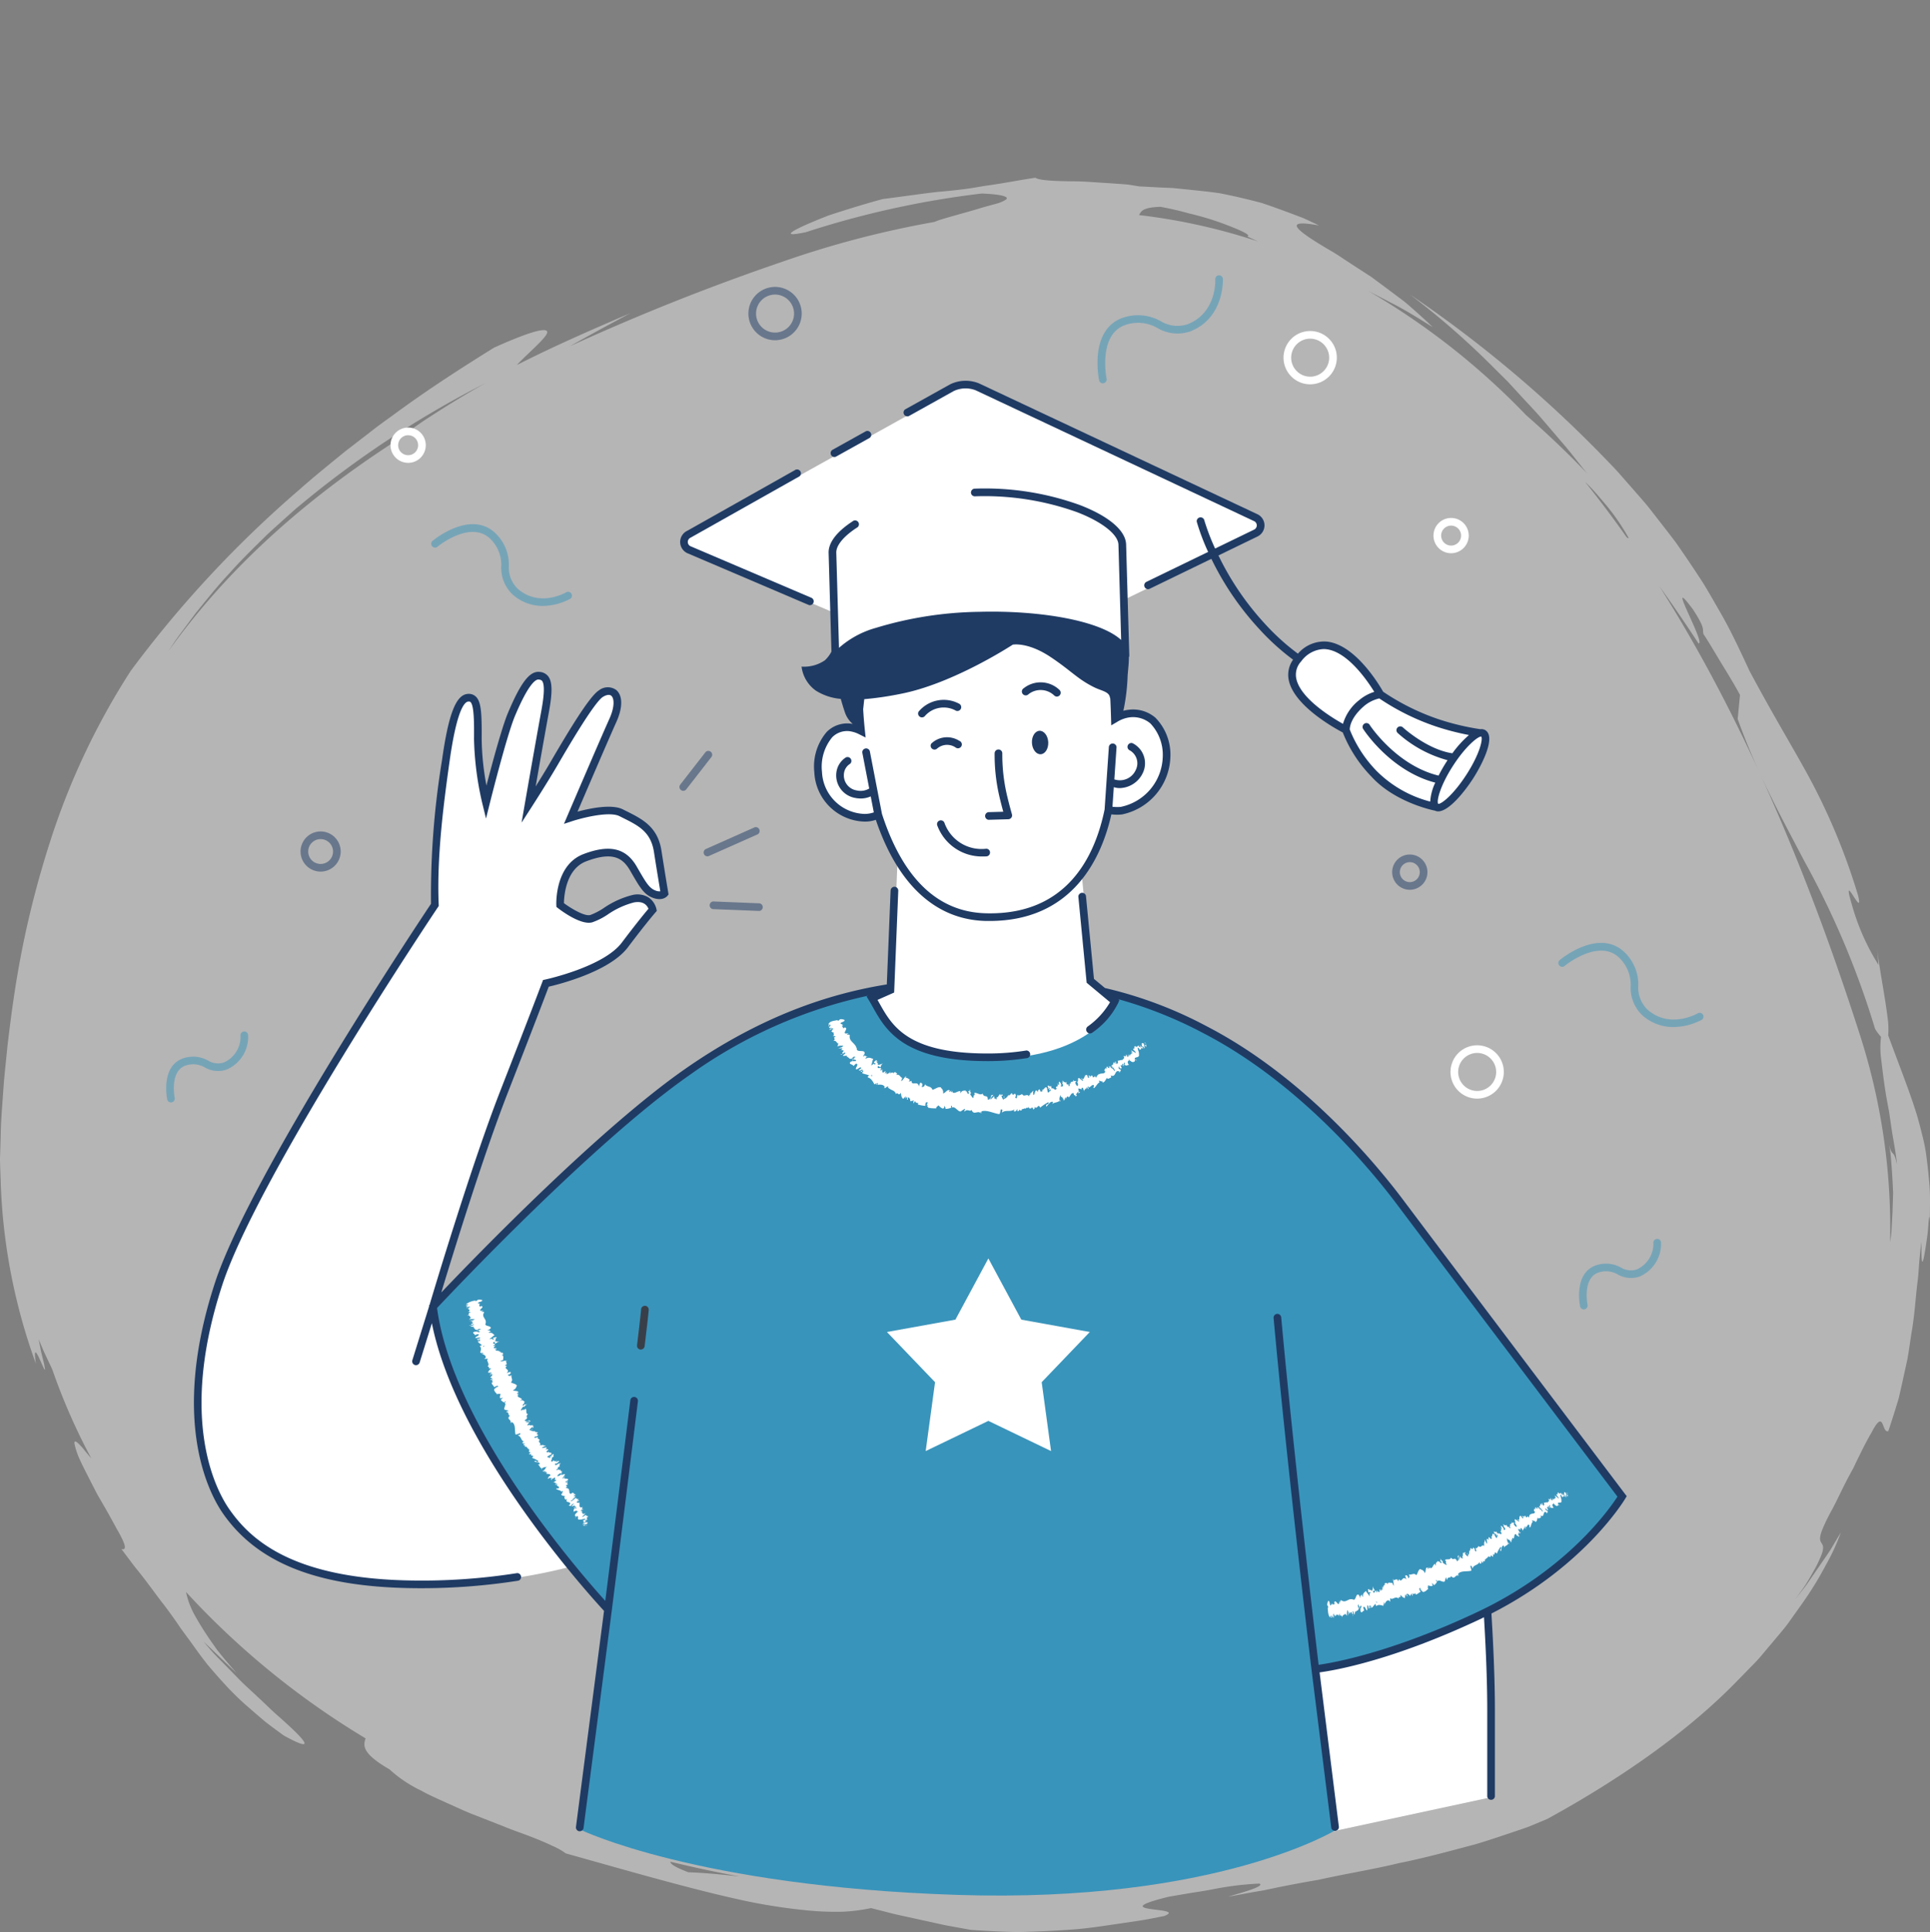 <svg xmlns="http://www.w3.org/2000/svg" width="250" height="250.197" viewBox="0 0 250 250.197">
  <rect x="0" y="0" width="250" height="250.197" fill="#808080" stroke="none"/>
  <g id="Group_4535" data-name="Group 4535" transform="translate(-88 -113.365)">
    <rect id="Rectangle_1724" data-name="Rectangle 1724" width="250" height="250" transform="translate(88 113.365)" fill="#fff" opacity="0"/>
    <path id="Path_7823" data-name="Path 7823" d="M333.7,242.178c.062.354.123.711.18,1.074.08.841.148,1.706.205,2.572s.1,1.739.139,2.594c-.028.858-.055,1.7-.082,2.514-.044.809-.085,1.586-.124,2.316-.034.552-.115,1.063-.19,1.549a81.607,81.607,0,0,0-3.944-26.971c-6.943-21.648-15.469-41.47-25.949-58q2.62,3.656,5.088,7.435c.987.051-4.555-9.555-.725-4.412,1.678,2.577,1.189,2.56,1.358,3.188.846,1.279,1.6,2.609,2.4,3.914s1.6,2.619,2.333,3.962l-.3,3.13c2.581,7.178,5.518,12.438,8.6,18.334a111.671,111.671,0,0,1,9.2,21.8,7.469,7.469,0,0,0,.767,1.025,11.376,11.376,0,0,0,0,2.74c.166,1.28.335,2.986.722,5.224.1.558.214,1.151.331,1.782q.139.953.294,2.022c.2,1.427.552,3,.725,4.784C334.29,242.609,334.088,243.87,333.7,242.178Zm-34.022-78.719q-2.609-3.706-5.369-7.145l.6.592c.589.6,1.144,1.258,1.72,1.935a27.783,27.783,0,0,1,3.306,4.7C299.983,163.7,299.864,163.626,299.673,163.459Zm-63.134-41.684c.28-.5.45-.989,2.761-1.068a38.369,38.369,0,0,1,3.763.869,37.049,37.049,0,0,1,3.989,1.168c2.425.891,4.144,1.645,3.492,1.8.471.221.951.439,1.431.656A77.739,77.739,0,0,0,236.539,121.775ZM184.432,336.9c-2.654-.314-4.934-.471-6.263-.51-1.783-.679-2.355-1.093-2.332-1.369q4.387,1.067,8.945,1.914C184.668,336.925,184.544,336.919,184.432,336.9Zm-40.5-188.514c-1.563,1.081-3.029,2.109-4.4,3.117-12.38,8.108-21.74,16.969-28.768,26.819.515-.772,1.016-1.558,1.58-2.3l2.006-2.7c1.42-1.739,2.817-3.523,4.38-5.17,1.5-1.708,3.145-3.291,4.774-4.9.832-.787,1.7-1.543,2.548-2.316l1.288-1.15,1.335-1.1A128.6,128.6,0,0,1,152,143.485C149.053,145.091,146.385,146.795,143.929,148.39Zm195.016,99.231c-.109-1.359-.236-2.565-.377-3.663a21.847,21.847,0,0,0-.565-2.994c-.222-.915-.45-1.765-.686-2.594-.938-3.037-2.054-5.79-3.736-10.357a10.7,10.7,0,0,0-.095-2.434c-.338-2.753-1.13-6.7-1.317-8.678l.158,1.983A29.484,29.484,0,0,1,328.857,211c-1.43-4.813,1.637,2.274.825-1.115a81.825,81.825,0,0,0-6.543-15.675c-2.105-3.842-4.262-7.324-7.495-13.351-1.294-2.784-2.522-5.436-3.949-7.868-.7-1.224-1.383-2.421-2.094-3.58q-1.11-1.715-2.225-3.353l-1.117-1.625c-.382-.531-.785-1.046-1.177-1.563l-2.373-3.047c-.792-1-1.662-1.946-2.492-2.911-.854-.948-1.655-1.93-2.56-2.84a160.654,160.654,0,0,0-26.024-22.017,103.107,103.107,0,0,1,11.221,9.85l1.439,1.422,1.4,1.523c.938,1.037,1.94,2.06,2.907,3.169l2.951,3.45c1.016,1.179,1.973,2.467,3.02,3.746-2.519-2.647-5.174-5.15-7.9-7.541a93.609,93.609,0,0,0-20.494-16.109c.3.156.591.316.885.465l2.866,1.488c1.814.971,3.364,1.975,4.668,2.775-.794-.768-1.741-1.627-2.777-2.536a19.511,19.511,0,0,0-1.649-1.334l-1.766-1.324-1.8-1.33-1.845-1.194-1.768-1.155c-.568-.381-1.116-.745-1.657-1.044-4.254-2.506-6.525-4.182-1.47-3.251-.733-.346-1.426-.684-2.095-.978l-1.949-.737c-1.238-.458-2.355-.856-3.384-1.2-2.1-.555-3.829-.943-5.439-1.261-1.628-.238-3.146-.369-4.8-.545l-1.27-.13-1.359-.056-3.048-.161c-.553-.087-1.157-.213-1.8-.265l-2.012-.143c-1.383-.078-2.822-.2-4.152-.239-2.66-.013-4.9-.093-5.439-.466-2.038.3-3.509.592-4.776.787-.633.1-1.214.19-1.786.266l-1.719.29c-1.186.179-2.508.326-4.313.484-1.8.189-4.046.538-7.136.924-2.056.542-4.06,1.17-5.834,1.732l-1.282.419-1.152.46c-.729.3-1.375.573-1.915.817-2.157.98-2.6,1.464.177.87a119.039,119.039,0,0,1,22.786-5.008c2.81.121,3.547.445,3.147.781a4.321,4.321,0,0,1-1.336.558c-.654.188-1.476.39-2.346.667-1.746.514-3.718,1.038-5.045,1.46-.2.076-.386.148-.556.217a125.681,125.681,0,0,0-19.553,5.105,296.008,296.008,0,0,0-27.676,11c2.6-1.47,5.241-2.9,7.889-4.309-4.962,2.122-9.917,4.277-14.735,6.73,1.05-1.168,3.3-3.054,3.824-3.95s-.772-1-6.766,1.693c-4.54,2.813-8.93,5.665-13.115,8.76-1.057.753-2.105,1.515-3.123,2.321l-3.075,2.37c-2,1.645-4.023,3.25-5.96,4.979A144.577,144.577,0,0,0,105.936,180.8a93.081,93.081,0,0,0-9.9,20.464,124.863,124.863,0,0,0-5.325,22.373c-.28,1.907-.512,3.824-.745,5.743-.18,1.923-.414,3.848-.542,5.781s-.308,3.856-.335,5.854L89,243.994c.011.993.061,1.989.091,2.984a75.737,75.737,0,0,0,4.564,23.555c-.421-2.7.283-1.053.765.032.243.545.431.953.4.622a10.778,10.778,0,0,0-.23-1.126c-.075-.3-.166-.673-.275-1.117-.087-.451-.189-.977-.307-1.589.241.56.453,1.112.7,1.651s.5,1.066.755,1.6c.115.24.224.484.333.73a79.5,79.5,0,0,0,5.034,11.46c-.371-.434-.7-.823-.941-1.132a8.607,8.607,0,0,0-.772-.839c-.384-.346-.516-.281-.467.087a10.151,10.151,0,0,0,.621,1.891c.379.835.895,1.842,1.443,2.921l.848,1.654L102.5,289c.619,1.062,1.177,2.1,1.647,2.96.983,1.689,1.428,2.824.571,2.556l1.63,2.17c.534.659,1.027,1.282,1.483,1.877.91,1.193,1.676,2.273,2.425,3.215.729.96,1.363,1.854,1.953,2.72s1.2,1.641,1.785,2.464,1.185,1.654,1.868,2.509c.7.835,1.467,1.717,2.355,2.679a35.61,35.61,0,0,0,3.173,3.05c.619.545,1.284,1.115,2,1.716.735.575,1.538,1.159,2.4,1.783,4.456,2.428,2.668.485-.686-2.483-.853-.725-1.727-1.627-2.672-2.487-.928-.881-1.916-1.74-2.785-2.664l-2.487-2.534c-.755-.763-1.345-1.5-1.817-2.043l4.322,4.132c-.585-.664-1.153-1.329-1.7-1.986l-.793-.978-.709-1a41.448,41.448,0,0,1-2.28-3.624,10.843,10.843,0,0,1-1.09-2.944,104.893,104.893,0,0,0,23.27,18.965c-.362.987-.391,1.993,3.093,4.011a16.7,16.7,0,0,0,4.122,2.763c.986.566,2.143,1.046,3.33,1.6,1.2.52,2.428,1.125,3.71,1.6l3.756,1.475c1.205.5,2.395.878,3.442,1.3,1.054.409,1.989.8,2.75,1.173a8.161,8.161,0,0,1,1.719.969c8.549,2.394,16.124,4.591,22.77,6.044a72.26,72.26,0,0,0,9.209,1.4,37.913,37.913,0,0,0,4,.107,23.736,23.736,0,0,0,3.567-.467l3.194.813,3.217.706,3.236.707,3.252.592c1.317.094,2.581.165,3.8.217s2.39.087,3.526.038c2.27-.063,4.382-.184,6.394-.338,2.012-.178,3.922-.495,5.793-.759l2.784-.42c.923-.148,1.84-.354,2.764-.523,1.632-.629-.421-.715-1.767-.916s-1.987-.516,2.36-1.586l2.74-.47c1.007-.158,2.083-.316,3.148-.528a39.858,39.858,0,0,1,5.849-.707c.93.368-3.144,1.4-4.052,1.708l3.092-.573,1.507-.256,1.47-.309c1.946-.4,3.831-.75,5.671-1.061,3.635-.814,7.125-1.354,10.44-2.167,3.359-.666,6.541-1.555,9.748-2.4,1.591-.453,3.147-1,4.73-1.522.787-.27,1.585-.522,2.37-.821l2.335-.974c7.9-4.324,17.065-10.277,24.1-17.368l2.576-2.634c.858-.852,1.58-1.809,2.346-2.686.742-.9,1.5-1.751,2.164-2.641l1.875-2.634a44.9,44.9,0,0,0,3.022-4.922,27.193,27.193,0,0,0,1.944-4.23L326.1,294.64c-.484.737-.994,1.457-1.489,2.186l-1.5,2.175c-.5.721-1.077,1.39-1.613,2.086.565-.779,1.081-1.446,1.472-2.075s.706-1.184.973-1.664a14.952,14.952,0,0,0,1.021-2.128c.354-.978.128-1.228-.047-1.514s-.3-.609.158-1.758a24.444,24.444,0,0,1,1.192-2.442c.6-1.081,1.249-2.556,2.232-4.418q.285-.519.544-.991l.44-.923.776-1.572c.472-.932.857-1.64,1.173-2.168.558-1.084.888-1.433,1.112-1.424.448.016.464,1.483,1.058,1.244.291-.86.591-1.8.9-2.785l.46-1.519c.12-.527.241-1.065.365-1.61l.734-3.342c.212-1.137.356-2.3.538-3.434.41-2.272.526-4.529.777-6.552.144-1.011.167-1.975.251-2.861s.165-1.7.273-2.413c-.066,4.133.259,2.558.584.4.076-.539.172-1.115.225-1.643s.084-1.012.113-1.366c.068-.71.118-.9.147.08C338.989,250.5,339.038,248.98,338.945,247.621Z" transform="translate(-1 19.441)" fill="#e7e7e7" fill-rule="evenodd" opacity="0.52"/>
    <path id="Path_7999" data-name="Path 7999" d="M348.122,402.123H348.1l-5.873-.235a.5.5,0,1,1,.039-.991l5.872.235a.5.5,0,0,1-.019.991Z" transform="translate(-161.759 -170.785)" fill="#1f3b64" fill-rule="evenodd" opacity="0.5"/>
    <path id="Path_8000" data-name="Path 8000" d="M331.25,352.188a.5.5,0,0,1-.391-.8l3.289-4.226a.5.5,0,0,1,.783.609L331.641,352A.5.5,0,0,1,331.25,352.188Z" transform="translate(-154.747 -136.408)" fill="#1f3b64" fill-rule="evenodd" opacity="0.5"/>
    <path id="Path_8001" data-name="Path 8001" d="M339.863,378.077a.5.5,0,0,1-.2-.949L346,374.31a.5.5,0,0,1,.4.906l-6.342,2.818A.5.5,0,0,1,339.863,378.077Z" transform="translate(-160.238 -153.81)" fill="#1f3b64" fill-rule="evenodd" opacity="0.5"/>
    <path id="Path_8002" data-name="Path 8002" d="M587.707,385.107A1.292,1.292,0,1,0,589,386.4,1.294,1.294,0,0,0,587.707,385.107Zm0,3.576a2.284,2.284,0,1,1,2.284-2.284A2.286,2.286,0,0,1,587.707,388.683Z" transform="translate(-317.09 -160.088)" fill="#1f3b64" fill-rule="evenodd" opacity="0.5"/>
    <path id="Path_8003" data-name="Path 8003" d="M229.813,232.6a1.293,1.293,0,1,0,1.293,1.292A1.293,1.293,0,0,0,229.813,232.6Zm0,3.576a2.284,2.284,0,1,1,2.284-2.284A2.286,2.286,0,0,1,229.813,236.178Z" transform="translate(-88.945 -62.871)" fill="#fff" fill-rule="evenodd"/>
    <path id="Path_8004" data-name="Path 8004" d="M602.463,264.881a1.292,1.292,0,1,0,1.293,1.292A1.295,1.295,0,0,0,602.463,264.881Zm0,3.576a2.284,2.284,0,1,1,2.284-2.284A2.286,2.286,0,0,1,602.463,268.456Z" transform="translate(-326.495 -83.447)" fill="#fff" fill-rule="evenodd"/>
    <path id="Path_8005" data-name="Path 8005" d="M358.857,182.35a2.461,2.461,0,1,0,2.461,2.461A2.464,2.464,0,0,0,358.857,182.35Zm0,5.914a3.453,3.453,0,1,1,3.453-3.453A3.457,3.457,0,0,1,358.857,188.264Z" transform="translate(-170.461 -30.837)" fill="#1f3b64" fill-rule="evenodd" opacity="0.5"/>
    <path id="Path_8006" data-name="Path 8006" d="M550.052,198.1a2.461,2.461,0,1,0,2.462,2.461A2.464,2.464,0,0,0,550.052,198.1Zm0,5.913a3.452,3.452,0,1,1,3.453-3.452A3.456,3.456,0,0,1,550.052,204.01Z" transform="translate(-292.341 -40.876)" fill="#fff" fill-rule="evenodd"/>
    <path id="Path_8007" data-name="Path 8007" d="M197.984,376.865a1.609,1.609,0,1,0,1.61,1.609A1.612,1.612,0,0,0,197.984,376.865Zm0,4.208a2.6,2.6,0,1,1,2.6-2.6A2.6,2.6,0,0,1,197.984,381.073Z" transform="translate(-68.453 -154.833)" fill="#1f3b64" fill-rule="evenodd" opacity="0.5"/>
    <path id="Path_8008" data-name="Path 8008" d="M609.717,453.256a2.461,2.461,0,1,0,2.462,2.461A2.464,2.464,0,0,0,609.717,453.256Zm0,5.914a3.453,3.453,0,1,1,3.453-3.453A3.456,3.456,0,0,1,609.717,459.169Z" transform="translate(-330.375 -203.53)" fill="#fff" fill-rule="evenodd"/>
    <path id="Path_8009" data-name="Path 8009" d="M659.81,426.575a5.975,5.975,0,0,1-4.011-1.5,4.9,4.9,0,0,1-1.54-3.782,4.821,4.821,0,0,0-1.632-3.829c-2.646-2.274-6.824,1.12-6.866,1.155a.5.5,0,1,1-.631-.765c.2-.162,4.862-3.96,8.144-1.143a5.766,5.766,0,0,1,1.973,4.5,4,4,0,0,0,1.2,3.114c2.931,2.537,6.4.529,6.545.442a.5.5,0,0,1,.508.852A8.021,8.021,0,0,1,659.81,426.575Z" transform="translate(-355.035 -180.203)" fill="#3994bb" fill-rule="evenodd" opacity="0.5"/>
    <path id="Path_8010" data-name="Path 8010" d="M256.643,276.707a5.806,5.806,0,0,1-3.894-1.459,4.757,4.757,0,0,1-1.5-3.673,4.65,4.65,0,0,0-1.574-3.7c-2.546-2.192-6.586,1.085-6.628,1.118a.5.5,0,1,1-.63-.764c.191-.159,4.723-3.839,7.9-1.107a5.6,5.6,0,0,1,1.917,4.367,3.856,3.856,0,0,0,1.157,3c2.826,2.447,6.177.51,6.319.426a.5.5,0,0,1,.508.852A7.794,7.794,0,0,1,256.643,276.707Z" transform="translate(-98.323 -84.87)" fill="#3994bb" fill-rule="evenodd" opacity="0.5"/>
    <path id="Path_8011" data-name="Path 8011" d="M480.824,191.207a.5.5,0,0,1-.484-.4c-.054-.26-1.279-6.383,2.892-8.027a6,6,0,0,1,5.088.37,4.185,4.185,0,0,0,3.466.408c3.776-1.469,3.611-5.651,3.6-5.828a.5.5,0,0,1,.469-.52.5.5,0,0,1,.521.468c0,.05.22,5.072-4.23,6.8a5.078,5.078,0,0,1-4.217-.421,5.04,5.04,0,0,0-4.333-.359c-3.394,1.337-2.3,6.846-2.286,6.9a.494.494,0,0,1-.384.585A.422.422,0,0,1,480.824,191.207Z" transform="translate(-249.97 -28.195)" fill="#3994bb" fill-rule="evenodd" opacity="0.5"/>
    <path id="Path_8012" data-name="Path 8012" d="M147.994,456.517a.494.494,0,0,1-.484-.394c-.036-.171-.836-4.18,1.937-5.273a3.979,3.979,0,0,1,3.348.236,2.469,2.469,0,0,0,2.05.254,3.635,3.635,0,0,0,2.155-3.5.5.5,0,0,1,.47-.52.5.5,0,0,1,.52.468,4.6,4.6,0,0,1-2.786,4.473,3.4,3.4,0,0,1-2.8-.267,3,3,0,0,0-2.594-.224c-2,.786-1.338,4.114-1.331,4.148a.5.5,0,0,1-.385.586A.481.481,0,0,1,147.994,456.517Z" transform="translate(-37.85 -200.381)" fill="#3994bb" fill-rule="evenodd" opacity="0.5"/>
    <path id="Path_8013" data-name="Path 8013" d="M652.814,530.452a.5.5,0,0,1-.484-.395c-.036-.17-.837-4.18,1.936-5.272a3.978,3.978,0,0,1,3.35.235,2.47,2.47,0,0,0,2.049.255,3.638,3.638,0,0,0,2.156-3.5.5.5,0,0,1,.99-.051,4.6,4.6,0,0,1-2.786,4.473,3.408,3.408,0,0,1-2.8-.267,3,3,0,0,0-2.6-.225c-2,.786-1.337,4.116-1.33,4.149a.5.5,0,0,1-.384.585A.48.48,0,0,1,652.814,530.452Z" transform="translate(-359.655 -247.511)" fill="#3994bb" fill-rule="evenodd" opacity="0.5"/>
    <path id="Path_8014" data-name="Path 8014" d="M189.749,349.719s-23.34,34.74-28.058,49.132-2.483,24.566.993,29.53,9.684,9.181,23.837,9.43,23.589-3.226,23.589-3.226L189.5,401.829s5.214-17.618,9.187-27.792,5.463-14.144,5.463-14.144,7.717-1.634,10.241-4.974,3.615-4.568,3.615-4.568a1.957,1.957,0,0,0-2.524-1.431c-2.183.409-4.161,2.25-5.458,2.591S206,349.738,206,349.738s-.2-4.839,3.207-6.136,5.116-.613,6.275,1.364,1.638,2.932,2.66,3.341,1.4-.079,1.4-.079-.4-2.381-.881-5.449-2.475-3.856-4.731-5c-1.827-.926-6.546.624-6.546.624s4.326-10.1,5.453-12.589c1.355-3,.167-4.536-1.548-3.481-1.258.773-4.742,6.769-6.1,9.09s-3.29,5.318-3.29,5.318,1.284-7.375,2.156-12.146c.7-3.839.172-4.491-.8-4.589s-2.038,1.36-3.587,5.034c-1.081,2.567-3.29,11.411-3.29,11.411a40.09,40.09,0,0,1-1.064-8.22c.023-3.918-.074-5.479-1.29-5.368-1.03.093-2,1.985-2.871,8.173A106.046,106.046,0,0,0,189.749,349.719Z" transform="translate(-45.26 -119.216)" fill="#fff" fill-rule="evenodd"/>
    <path id="Path_8015" data-name="Path 8015" d="M566.516,637s.937,10.752.937,19.167v11.22l-23.894,5.142L537,639.805Z" transform="translate(-286.222 -321.292)" fill="#fff" fill-rule="evenodd"/>
    <g id="mask1_0_1213" data-name="mask1 0 1213" transform="translate(144.193 240.663)">
      <path id="Path_8017" data-name="Path 8017" d="M243,472.162s19.739-21.216,32.944-30.426C292.6,430.119,306.369,430,315.534,430s16.862.733,27.492,6.235,19.8,15.038,25.294,22.373,28.757,38.134,28.757,38.134-5.3,9.178-18.493,15.413-21.261,6.968-21.261,6.968l2.566,20.539s-15.4,9.536-49.122,8.435-48.755-8.435-48.755-8.435l3.666-28.241S245.2,489.768,243,472.162Z" transform="translate(-243 -430)" fill="#3994bb" fill-rule="evenodd"/>
    </g>
    <path id="Path_8018" data-name="Path 8018" d="M400.223,398.376l2.379-1.056.793-19.529L426.652,377l1.85,19.133,3.171,2.639s-2.907,7.257-16.517,7.257C403.376,406.029,402.074,401.41,400.223,398.376Z" transform="translate(-199.031 -155.552)" fill="#fff" fill-rule="evenodd"/>
    <path id="Path_8019" data-name="Path 8019" d="M368.709,253.3l-35.018-14.918a1.1,1.1,0,0,1-.057-2.02l34.107-18.977a4.1,4.1,0,0,1,3.277-.093l36.008,16.9a1.1,1.1,0,0,1,.057,2.021l-35.1,17A4.1,4.1,0,0,1,368.709,253.3Z" transform="translate(-156.179 -53.557)" fill="#fff" fill-rule="evenodd"/>
    <path id="Path_8020" data-name="Path 8020" d="M421.149,312.693a4.636,4.636,0,0,0-1.765.663c-.115-3.981-.448-8.095-.448-8.095s-8.74-5.626-18.279-4.866-13.8,6.268-13.8,6.268l-.581,5.4s.04,1.113.225,2.87a4.258,4.258,0,0,0-1.6-.48c-2.554-.13-4.105,2.335-3.965,5.786a6.164,6.164,0,0,0,6,5.916,4.372,4.372,0,0,0,1.787-.375c2.182,6.736,6.292,13.081,14.015,13.23,10.843.208,14.569-7.8,15.809-13.854a6.008,6.008,0,0,0,1.682.084,7.327,7.327,0,0,0,5.855-6.973C425.988,314.912,424.392,312.354,421.149,312.693Z" transform="translate(-186.734 -106.674)" fill="#fff" fill-rule="evenodd"/>
    <path id="Path_8021" data-name="Path 8021" d="M424.035,276.582c-.09-3.148-8.568-5.462-18.937-5.167s-18.7,3.087-18.612,6.235l-.41-14.362c-.089-3.149,8.073-7.511,18.442-7.806s19.018,3.589,19.108,6.738Z" transform="translate(-190.012 -78.078)" fill="#fff" fill-rule="evenodd"/>
    <path id="Path_8022" data-name="Path 8022" d="M557.306,320.965s-9.816-4.9-6.178-9.175c4.94-5.807,10.614,4.587,10.614,4.587S557.781,317.96,557.306,320.965Z" transform="translate(-294.712 -112.859)" fill="#fff" fill-rule="evenodd"/>
    <path id="Path_8023" data-name="Path 8023" d="M581.263,342.116s-5.021-.968-8.031-4.289-3.644-5.695-3.644-5.695-.134-1.616,2.06-3.48a5.106,5.106,0,0,1,2.376-1.107,29.913,29.913,0,0,0,7.4,3.685,31.962,31.962,0,0,0,5.982,1.377Z" transform="translate(-306.995 -124.026)" fill="#fff" fill-rule="evenodd"/>
    <path id="Path_8024" data-name="Path 8024" d="M605.695,346.965c-1.7,2.626-3.648,4.382-4.362,3.923s.082-2.96,1.777-5.587,3.648-4.382,4.362-3.923S607.39,344.338,605.695,346.965Z" transform="translate(-327.065 -132.797)" fill="#fff" fill-rule="evenodd"/>
    <g id="mask2_0_1213" data-name="mask2 0 1213" transform="translate(113.125 162.675)">
      <path id="Path_8025" data-name="Path 8025" d="M385.24,236.131a.494.494,0,0,0,.24-.062l4.338-2.416a.5.5,0,0,0-.482-.866L385,235.2a.5.5,0,0,0,.241.928Z" transform="translate(-302.289 -226.256)" fill="#1f3b64" fill-rule="evenodd"/>
      <path id="Path_8026" data-name="Path 8026" d="M332.01,257.5l15.633,6.668a.488.488,0,0,0,.194.04.5.5,0,0,0,.195-.951l-15.642-6.672a.6.6,0,0,1-.382-.546.622.622,0,0,1,.381-.585l13.957-7.859a.5.5,0,1,0-.486-.863l-13.925,7.843a1.6,1.6,0,0,0,.075,2.926Z" transform="translate(-268.04 -235.145)" fill="#1f3b64" fill-rule="evenodd"/>
      <path id="Path_8027" data-name="Path 8027" d="M465.124,249.629c.107,0,.215.006.325.017,2.776.285,5.362,4.08,6.252,5.525a5.56,5.56,0,0,0-1.932,1.051,6.066,6.066,0,0,0-2.122,3.091c-1.541-.862-5.529-3.314-6.05-5.865a2.51,2.51,0,0,1,.637-2.228A3.8,3.8,0,0,1,465.124,249.629Zm18.842,11.131a13.7,13.7,0,0,0-2.149,2.366c-3.278-.483-6.4-3.338-6.427-3.367a.495.495,0,0,0-.673.725,15.751,15.751,0,0,0,6.474,3.537c-.043.065-.088.132-.129.195a20.642,20.642,0,0,0-1.033,1.8c-5.445-1.318-8.857-6.463-8.891-6.514a.5.5,0,1,0-.831.539c.146.226,3.578,5.405,9.293,6.886a6.732,6.732,0,0,0-.654,2.453,15.211,15.211,0,0,1-6.907-3.928,16.348,16.348,0,0,1-3.515-5.4c0-.078-.037-1.433,1.885-3.07a4.7,4.7,0,0,1,1.941-.96,30.573,30.573,0,0,0,7.35,3.633A33.711,33.711,0,0,0,483.966,260.761Zm-.321,5.12c-1.7,2.637-3.286,3.866-3.662,3.791-.239-.311.208-2.275,1.91-4.918,1.658-2.571,3.221-3.793,3.631-3.793a.157.157,0,0,1,.033,0C485.8,261.275,485.349,263.239,483.645,265.881ZM411.4,219.461l5.826-3.247a3.6,3.6,0,0,1,2.855-.092L456.1,233.046a.609.609,0,0,1,.028,1.117l-5.045,2.446a28.049,28.049,0,0,1-1.421-3.73.5.5,0,0,0-.958.256,28.053,28.053,0,0,0,1.476,3.912l-8.012,3.886a.5.5,0,0,0,.216.941.484.484,0,0,0,.215-.05l8-3.879a37.272,37.272,0,0,0,6.137,9.018,30.656,30.656,0,0,0,4.444,4.04,3.389,3.389,0,0,0-.558,2.646c.679,3.328,5.942,6.23,7,6.783a17.292,17.292,0,0,0,3.683,5.686c3.009,3.325,7.832,4.353,8.265,4.44a1,1,0,0,0,.4.091c1.392,0,3.422-2.54,4.512-4.229,1.228-1.905,2.94-5.341,1.66-6.249l-.02-.019s-.007-.007-.011-.009a1,1,0,0,0-.671-.137,32.668,32.668,0,0,1-5.42-1.295,29.915,29.915,0,0,1-7.171-3.559c-.463-.819-3.585-6.109-7.292-6.491a4.476,4.476,0,0,0-3.747,1.565,29.579,29.579,0,0,1-4.337-3.938,36.33,36.33,0,0,1-5.96-8.783l5.049-2.448a1.6,1.6,0,0,0-.057-2.919l-36.024-16.925a4.612,4.612,0,0,0-3.7.12l-5.856,3.261a.5.5,0,0,0,.482.866Z" transform="translate(-318.81 -214.882)" fill="#1f3b64" fill-rule="evenodd"/>
      <path id="Path_8028" data-name="Path 8028" d="M414.211,286.8l-.555,8.141c-1.285,6.25-4.979,13.682-15.3,13.446-6.252-.121-10.807-4.452-13.54-12.873l-1.575-8.139a.5.5,0,0,0-.973.188l.9,4.668a2.2,2.2,0,0,1-1.6.249,1.977,1.977,0,0,1-1.664-2.266,1.689,1.689,0,0,1,.778-1.179.5.5,0,0,0-.539-.832,2.694,2.694,0,0,0-1.218,1.857,2.966,2.966,0,0,0,2.449,3.392,3.461,3.461,0,0,0,.687.069,3.168,3.168,0,0,0,1.3-.273l.4,2.07a3.577,3.577,0,0,1-1.213.2,5.692,5.692,0,0,1-5.5-5.447,5.989,5.989,0,0,1,1.329-4.484,2.712,2.712,0,0,1,2.113-.794,3.8,3.8,0,0,1,1.406.429l.806.4-.094-.892c-.176-1.674-.22-2.77-.225-2.77l.141-1.3a42.259,42.259,0,0,0,4.762-.7c6.82-1.335,14.473-6.361,14.473-6.361s1.921-.386,4.9,1.6c2.7,1.8,3.469,2.844,5.66,3.925.88.434,1.831.55,2,1.2.024.095.049.178.073.265.042.852.078,1.742.1,2.624l.024.836.723-.422a4.163,4.163,0,0,1,1.565-.6,3.494,3.494,0,0,1,2.784.775,5.894,5.894,0,0,1,1.6,4.329,6.817,6.817,0,0,1-5.439,6.477,5.046,5.046,0,0,1-1.075-.017l.173-2.538a2.547,2.547,0,0,0,.748.123,3.4,3.4,0,0,0,3.005-1.949,2.9,2.9,0,0,0-1.333-3.872.5.5,0,0,0-.4.908,1.917,1.917,0,0,1,.823,2.568A2.246,2.246,0,0,1,415,291.069a.468.468,0,0,0-.083-.017l.286-4.185a.5.5,0,0,0-.989-.067Zm1.7,8.786a7.855,7.855,0,0,0,6.267-7.483,6.839,6.839,0,0,0-1.942-5.047,4.45,4.45,0,0,0-3.539-1.014,3.491,3.491,0,0,0-.611.124,25.871,25.871,0,0,0,.554-4.583c.062-.784.162-1.579.16-2.361a.49.49,0,0,0,.053-.224h0l-.411-14.376c-.051-1.8-2.244-3.668-6.014-5.113a36.187,36.187,0,0,0-13.6-2.113.5.5,0,0,0-.481.51.49.49,0,0,0,.51.481,35.551,35.551,0,0,1,13.212,2.048c3.232,1.237,5.343,2.893,5.38,4.216l.351,12.34c-2.793-2.564-10.716-3.856-18.392-3.644a48.108,48.108,0,0,0-13.368,2.075,12.116,12.116,0,0,0-4.788,2.59L378.9,261.69c-.026-.935.939-2.112,2.649-3.23a.5.5,0,1,0-.542-.829c-2.064,1.349-3.136,2.762-3.1,4.087l.365,12.782a4.051,4.051,0,0,1-.853,1.128,4.8,4.8,0,0,1-3.018.816,4.51,4.51,0,0,0,1.853,3.109,7.217,7.217,0,0,0,3.228,1.069c.139.5.308,1.073.5,1.635a3.439,3.439,0,0,0,1.05,1.613,3.277,3.277,0,0,0-.494-.065,3.735,3.735,0,0,0-2.861,1.08,6.863,6.863,0,0,0-1.622,5.228,6.7,6.7,0,0,0,6.483,6.4,4.249,4.249,0,0,0,1.483-.231c2.861,8.447,7.8,12.973,14.31,13.1.141,0,.28,0,.418,0,10.948,0,14.582-8.415,15.783-13.807A5.854,5.854,0,0,0,415.91,295.586Z" transform="translate(-295.698 -239.423)" fill="#1f3b64" fill-rule="evenodd"/>
      <path id="Path_8029" data-name="Path 8029" d="M457.679,339.917c-.583.031-1.019.737-.973,1.576s.554,1.494,1.137,1.462,1.018-.736.973-1.576S458.26,339.886,457.679,339.917Z" transform="translate(-348.159 -294.587)" fill="#1f3b64" fill-rule="evenodd"/>
      <path id="Path_8030" data-name="Path 8030" d="M442.736,352.606a23.117,23.117,0,0,1-.625-5.5.5.5,0,0,0-.477-.513h-.018a.5.5,0,0,0-.5.477,23.737,23.737,0,0,0,.652,5.764c.165.695.342,1.364.468,1.824l-1.929.054a.5.5,0,0,0,.015.99h.015l2.562-.073a.5.5,0,0,0,.461-.634S443.03,353.843,442.736,352.606Z" transform="translate(-337.404 -298.844)" fill="#1f3b64" fill-rule="evenodd"/>
      <path id="Path_8031" data-name="Path 8031" d="M429.146,375.583a5.1,5.1,0,0,1-5.379-3.331.5.5,0,0,0-.619-.328.492.492,0,0,0-.329.616,6.16,6.16,0,0,0,6.018,4.04c.115,0,.232,0,.35-.007a.5.5,0,0,0,.475-.515A.481.481,0,0,0,429.146,375.583Z" transform="translate(-326.546 -314.977)" fill="#1f3b64" fill-rule="evenodd"/>
      <path id="Path_8032" data-name="Path 8032" d="M420.893,330.317a.5.5,0,0,0,.424-.9,4.24,4.24,0,0,0-5.281,1.011.5.5,0,0,0,.788.6A3.244,3.244,0,0,1,420.893,330.317Z" transform="translate(-322.172 -287.579)" fill="#1f3b64" fill-rule="evenodd"/>
      <path id="Path_8033" data-name="Path 8033" d="M453.461,323.362a.5.5,0,1,0,.612.779,2.545,2.545,0,0,1,3.34.174.5.5,0,0,0,.339.134.5.5,0,0,0,.339-.857A3.524,3.524,0,0,0,453.461,323.362Z" transform="translate(-345.972 -283.548)" fill="#1f3b64" fill-rule="evenodd"/>
      <path id="Path_8034" data-name="Path 8034" d="M423.71,343.61a.5.5,0,1,0,.449-.883,2.952,2.952,0,0,0-3.62.364.5.5,0,0,0,.745.653A1.968,1.968,0,0,1,423.71,343.61Z" transform="translate(-325.03 -296.103)" fill="#1f3b64" fill-rule="evenodd"/>
      <path id="Path_8035" data-name="Path 8035" d="M265.109,367.907a31.436,31.436,0,0,1-5.042.384c-10.319,0-12.333-3.584-13.951-6.464q-.134-.241-.268-.474L248,360.4l.534-13.184a.5.5,0,0,0-.475-.514.506.506,0,0,0-.516.475l-.493,12.169c-7.438,1.2-16.248,4.061-26.137,10.954-11.035,7.691-26.78,23.909-31.573,28.941,1.482-4.9,5.428-17.7,8.558-25.719,3.38-8.66,4.975-12.861,5.361-13.882,1.418-.328,7.889-1.969,10.25-5.095,2.472-3.274,3.573-4.519,3.584-4.532l.16-.181-.044-.239a2.5,2.5,0,0,0-.981-1.481,2.735,2.735,0,0,0-2.117-.344,11.452,11.452,0,0,0-3.708,1.675,8.353,8.353,0,0,1-1.775.92c-.694.179-2.33-.75-3.4-1.538.014-.927.252-4.419,2.882-5.418,3.388-1.288,4.712-.47,5.661,1.15l.3.516c.974,1.673,1.512,2.6,2.6,3.029,1.329.53,1.912-.157,1.974-.237l.133-.171-.036-.214s-.4-2.375-.879-5.435c-.482-3.1-2.447-4.088-4.526-5.128l-.462-.232c-1.461-.741-4.329-.133-5.888.29,1.11-2.588,4.12-9.595,5.025-11.6.84-1.859.844-3.407.009-4.141a1.86,1.86,0,0,0-2.266.037c-1.182.728-3.79,5.025-6.186,9.134l-.067.118c-.6,1.032-1.325,2.207-1.938,3.187.449-2.57,1.168-6.644,1.722-9.669.467-2.551.442-3.878-.087-4.581a1.533,1.533,0,0,0-1.145-.584c-1.27-.123-2.418,1.366-4.087,5.329-.764,1.813-2.054,6.6-2.777,9.389a34.345,34.345,0,0,1-.618-6.006c.019-3.335-.048-4.865-.778-5.535a1.323,1.323,0,0,0-1.051-.325c-1.513.139-2.473,2.627-3.311,8.588a107.839,107.839,0,0,0-1.424,18.59c-1.6,2.391-23.452,35.239-27.98,49.06-5.886,17.965-.68,27.453,1.056,29.932,4.452,6.358,12.14,9.418,24.193,9.629q.729.014,1.453.013a80.759,80.759,0,0,0,12.587-.974.5.5,0,0,0-.155-.98,79.284,79.284,0,0,1-13.868.951c-15.385-.27-20.723-5.384-23.4-9.207-1.669-2.384-6.668-11.527-.925-29.055,4.634-14.145,27.718-48.605,27.951-48.951l.091-.134-.006-.163c-.259-6.065.59-12.767,1.408-18.572.931-6.627,1.917-7.693,2.421-7.74.2-.017.26.039.29.067.483.444.469,2.859.456,4.8a40.067,40.067,0,0,0,1.077,8.33l.476,1.948.486-1.945c.021-.088,2.208-8.826,3.261-11.325,1.684-4,2.628-4.771,3.074-4.727.275.027.379.1.453.195.32.426.287,1.706-.1,3.806-.871,4.767-2.152,12.136-2.152,12.136l-.418,2.4,1.321-2.05c.019-.029,1.954-3.029,3.3-5.331l.069-.118c1.167-2,4.719-8.094,5.849-8.789.221-.136.769-.422,1.094-.137.376.331.456,1.407-.26,2.988-1.114,2.468-5.405,12.482-5.448,12.584l-.431,1.007,1.042-.341c1.256-.413,4.81-1.334,6.155-.652l.466.234c2.005,1,3.588,1.795,3.992,4.395.37,2.377.7,4.341.824,5.1a1.312,1.312,0,0,1-.669-.12c-.769-.307-1.189-1.029-2.11-2.608l-.3-.52c-1.387-2.367-3.508-2.852-6.869-1.573-3.7,1.4-3.529,6.4-3.52,6.612l.01.23.182.141c.488.379,2.993,2.244,4.448,1.858a8.582,8.582,0,0,0,2.039-1.031,10.707,10.707,0,0,1,3.374-1.548c1.284-.239,1.73.436,1.878.822-.4.473-1.494,1.789-3.454,4.385-2.379,3.149-9.855,4.765-9.931,4.781l-.266.057-.094.253c-.016.04-1.533,4.081-5.451,14.122-3.771,9.661-8.716,26.217-9.153,27.685l-.079.084.015.124-2.168,6.97a.5.5,0,0,0,.326.621.484.484,0,0,0,.147.022.5.5,0,0,0,.473-.348l1.582-5.087c3.249,16.292,20.435,35.243,22.3,37.253l-3.635,27.982a.5.5,0,0,0,.428.556.478.478,0,0,0,.065,0,.5.5,0,0,0,.49-.431l3.665-28.215v-.009l.029-.223h0c.246-1.948,2.039-16.172,3.348-26.805a.494.494,0,0,0-.43-.553.482.482,0,0,0-.553.43c-1.189,9.656-2.778,22.276-3.245,25.975-3.6-3.982-19.737-22.594-21.792-37.928,1.9-2.027,20.31-21.525,32.694-30.157A62.116,62.116,0,0,1,244.656,360.8l-.233.1.294.481c.18.3.355.608.534.929,1.653,2.941,3.916,6.969,14.816,6.969a32.534,32.534,0,0,0,5.2-.4.5.5,0,0,0-.161-.978Z" transform="translate(-157.303 -281.172)" fill="#1f3b64" fill-rule="evenodd"/>
      <path id="Path_8036" data-name="Path 8036" d="M544.11,475.556c-.233-.307-23.313-30.851-28.745-38.094-3.438-4.583-12.8-15.95-25.455-22.493a53.8,53.8,0,0,0-13.185-4.956l-1.419-1.181-1.039-10.761a.5.5,0,0,0-.986.095l1.078,11.167,3.028,2.521a10.143,10.143,0,0,1-2.835,3.106.5.5,0,1,0,.595.793,10.045,10.045,0,0,0,3.316-3.845l.135-.334-.135-.112a54.958,54.958,0,0,1,10.992,4.388c12.471,6.45,21.719,17.679,25.116,22.208,5.159,6.878,26.228,34.762,28.544,37.825-1.006,1.565-6.485,9.439-18.1,14.922-11.186,5.282-18.716,6.593-20.609,6.857-.435-3.655-3.244-27.388-4.845-45a.509.509,0,0,0-.538-.448.5.5,0,0,0-.449.538c1.6,17.6,4.407,41.323,4.847,45.013h0l2.628,21.026a.5.5,0,0,0,.984-.124l-2.5-20.024c1.976-.264,9.492-1.555,20.913-6.948.132-.062.251-.129.382-.192.217,3.624.422,8.056.422,11.962v11.249a.5.5,0,0,0,.991,0V503.47c0-4.084-.222-8.733-.449-12.448,12.192-6.2,17.306-14.83,17.358-14.919l.165-.284Z" transform="translate(-358.726 -331.374)" fill="#1f3b64" fill-rule="evenodd"/>
      <path id="Path_8037" data-name="Path 8037" d="M316.625,545.315h0a.5.5,0,0,0-.5.492c0,.1-.055.737-.52,4.627a.494.494,0,0,0,.433.55.412.412,0,0,0,.059,0,.5.5,0,0,0,.491-.436c.528-4.407.528-4.651.528-4.744A.493.493,0,0,0,316.625,545.315Z" transform="translate(-258.212 -425.521)" fill="#393f49" fill-rule="evenodd"/>
    </g>
    <g id="mask3_0_1213" data-name="mask3 0 1213" transform="translate(148.361 245.359)">
      <path id="Path_8038" data-name="Path 8038" d="M390.21,448.4c.064,0,.043.058.013.107a.349.349,0,0,0-.091-.034l-.026.022A.888.888,0,0,1,390.21,448.4Zm-.6,1.972a.612.612,0,0,0-.124-.1c.047-.084.119-.154.146-.129C389.572,450.177,389.61,450.271,389.606,450.369Zm-.306-.211,0,0-.085-.04C389.231,450.128,389.256,450.139,389.3,450.158Zm-3.764-2.667c.119.162.347-.139.543-.231.225.119-.15.245-.25.421.169.059.5-.061.56.032-.043.043-.046.074-.121.1.322-.063.3.352.686.249a.372.372,0,0,1-.052.076,2.642,2.642,0,0,1,.361-.349c.063.057.281-.041.122.141-.029-.042-.1.019-.178.051l.138-.005c-.2.287-.171-.008-.364.16.206.055.554.008.573.169-.227.25-.3-.149-.4.183l-.048-.237c-.286.471-.061-.119-.382.368.123.271.342.112.463.382.179-.084.186-.207.364-.293.5.041-.388.824.131.712.213-.112.526-.4.523-.107l-.312.233c.179.206.485-.3.522.069-.136.08-.241-.044-.241.017-.063.344.241-.076.345.013l-.2.273c.255.146.639.174.922.313-.076.069-.185.121-.189.245.427.1.664.521.873.912l.282-.157c.026.023-.021.147-.082.172.063.179.107-.149.228-.2.08.031,0,.2-.09.247.353-.051.919-.082,1,.328l-.09.049c.132.21.5-.4.542-.069l-.057.027a2.778,2.778,0,0,0,.6.371.718.718,0,0,1,.455.489c.235-.355.348.354.609-.17.126.37.016.436.289.765.083.065.272-.28.406-.289l-.107.287.267-.235-.043.371.138-.039a.254.254,0,0,1-.009-.239c.216-.077.344.332.3.482l.489-.118c-.046.115-.128.133-.207.191.315-.227-.06.319.229.11-.006-.075.069-.169.092-.227a.393.393,0,0,0,.46.259l-.092.191a4.119,4.119,0,0,0,1.014.186c-.1-.121.018-.469.126-.482l-.037.322c.112-.181-.076-.14.116-.35.118.062,0,.375-.1.461l.183-.075a1.639,1.639,0,0,1-.1.255c.11-.182.2.372.372.052l-.012.1a7.456,7.456,0,0,0,.816.042c.058-.273.157-.19.281-.393.188.128.38.394.634.418.2-.117.088-.228.192-.383-.026.252.228.257.071.423a1.687,1.687,0,0,0,.8-.17c-.029-.108-.069-.158-.034-.241.072-.034.141.123.118.243l-.021.023c.46-.331.913.845,1.3.355l-.021.024.372-.237c.158.051-.109.185,0,.348.4-.415.6.074.926-.2.218.754.861-.034,1.183.45l-.018-.177c.086-.171.1.1.166.145-.01-.137-.092-.16-.039-.255.717-.178,1.478.248,2.224.365.272.034.1-.919.463-.516l-.077.332c.515-.427,1.106-.026,1.606-.421-.024.079-.017.177-.069.182.133.223.415-.036.4-.229.084.012.036.172.1.265.127.127.249-.335.334-.106.014.037-.023.08-.041.1.061-.124.342-.01.242-.276.213.107.363-.165.54-.021.063-.316.357.107.332-.326.046.446.4.318.489.095-.022.139.13.125.108.318.142-.019.259-.134.2-.355.347.482.451-.522.714.128a5.5,5.5,0,0,1,1.089-.72c.078.44-.406.12-.3.579.326-.249.45-.661.825-.622.1.037-.009.2-.024.279.315-.261.7-.136.951-.452a.2.2,0,0,1-.037.135c.058-.03.161.027.1-.169l-.047.069c-.169-.26.09-.659.059-.813.046.59.343.062.37.815a.337.337,0,0,0,.011-.282c.071.023.111.094.091.259.193-.165.054-.352.256-.4a1.371,1.371,0,0,1,.008.258c.049-.211.1-.422.287-.386.007.059.049.129,0,.14.285-.1.334-.646.7-.57.043.438.15.1.284.443l.133-.162-.125-.147c.149-.044.189-.343.354-.271l-.057.181.25-.161-.2-.079c.082-.229-.174-.435.052-.4-.026.049.144-.045.3.133h0c.03-.135.058-.276.2-.227.071.1.126.39.172.456-.041-.312.3-.222.266-.564a.848.848,0,0,0,.1.3l-.037-.257c.1.046.121.078.169.226.216-.044-.244-.407.067-.32-.01.026.013.057-.01.109.278-.005.389-.342.654-.322.22.31-.151.165.053.419.292-.2.459-.684.782-.769l-.073-.008c-.2-.489.334.116.368-.182a.514.514,0,0,0,.072.226c.241-.033.35-.333.566-.636l.031.138c.181.047.336-.121.491-.145-.034-.138.047-.164-.1-.3.789.4.486-.784,1.162-.49-.037.029-.022.165.008.142l.2-.306c-.157-.168-.119-.084-.279-.185-.046-.136-.036-.276.028-.325-.026.211.221.294.351.356-.051-.049-.08-.124-.127-.178.386.218-.258-.384.1-.308l.065.1c.032-.1,0-.275.094-.305.2.182,0,.153.135.327.1-.1-.1-.543.151-.424.006.1-.055.149-.055.239.3.162.262.083.37.057h-.012l.266-.049-.1-.024c-.328-.633.177-.327.039-.811.128.46.141.206.334.437.1.021.232.029.272.107-.086-.249.274.016.134-.353.072.064.089-.079.244.11.047-.159-.144-.094-.221-.188-.088-.388.656-.1.539-.643.036-.335-.184-.582-.157-.869.174.032.232.273.232.273.2-.017.248-.109.233-.281a.394.394,0,0,0,.235.126c.042-.1-.243-.266-.048-.293a1.926,1.926,0,0,1,.254.313c0-.156-.075-.36-.074-.512.16.067.167.206.231.307a.562.562,0,0,0-.116-.583l-.127.026c.016-.051.207.1.227.16.111.224-.177.1-.26.049v-.107c-.522-.242-.129.338-.266.472l-.289-.3.169.352c-.109-.034-.306-.154-.305-.26-.234-.026.048.176-.2.119a.077.077,0,0,1-.054-.048l.02.168c-.053-.072-.239-.167-.146-.186-.317.009.019.463-.271.322l-.007-.03c-.085.317.216.223.326.626l-.658-.394.2.227c-.029.015-.088.043-.169-.048.072.225.11.077.206.259-.3-.084-.2.39-.559.072.124.2.224.023.225.253-.391-.337-.071.192-.338.11-.153-.223.038-.2-.225-.288.249.385-.261.1-.284.236.236.273-.082.276-.146.494-.063-.093-.408.069-.627.071l-.033-.051c.2.307.009.364-.051.505a.626.626,0,0,1-.162-.381l-.1.075a.291.291,0,0,1,.013.266l-.136-.238c-.119.11-.074.464-.361.424.132.217.546.489.445.756-.085-.109-.223-.3-.2-.378-.006.026,0,.132-.062.105l-.052-.241c-.139-.031.065.188-.014.212-.108-.163-.126-.084-.2-.22.007-.026.1.03.085-.049a.447.447,0,0,1-.356-.128c.067.09.144.22.1.277-.132.1-.176-.168-.31-.2.039.136-.123.074.03.323-.042.025-.121-.086-.178-.143,0,.155-.314.245-.075.461l.029.006c0,.007,0,.01-.006.018h0c-.1.4-.6.136-.785.38l-.046-.087c-.1.177-.3.234-.309.478-.044.024-.184-.1-.217-.219-.081.123-.04.24-.282.166.043-.206-.106-.118.066-.166-.189-.007-.289-.137-.338.177-.051-.252-.246-.238-.286-.139l.18.117a.352.352,0,0,1-.227.091l-.095-.318c-.461-.239-.289.869-.779.35,0,.249.227.078.256.36-.162.02-.481-.353-.526-.339-.264-.1-.014.513-.27.469.067.1.2.386.079.546-.166.011-.349-.4-.289-.523.033-.021.062.008.074.046a.153.153,0,0,0-.024-.225l.021.117c-.113-.088-.311-.007-.327-.206-.073.144.016.2.119.228-.245-.1-.3.1-.526.054.051.051.123.172.092.182-.33-.041-.056.255-.235.371-.166-.133-.091-.422-.24-.212-.155-.075-.117-.29-.1-.4-.107.282-.373-.04-.487-.054l.067-.116a.178.178,0,0,1-.133.091l.12.212c-.067-.025-.115-.014-.14-.108-.015.163.153.365.1.6-.107-.1-.194.183-.3-.111.264.041-.109-.3.074-.395-.028.046-.075.056-.142.031a.093.093,0,0,1,0-.085c-.3-.212-.007.366-.242.421-.016-.178-.139-.309-.167-.262.094-.021.12.272.068.424-.184-.093-.137.142-.219.147l.105.039c.013.178-.069.175-.161.256-.042-.13.073-.116.021-.165-.043.33-.339-.243-.451,0-.1-.1-.082-.32-.166-.381-.129.27-.246-.182-.4.035.105.221.1.162.016.413.094-.076.191-.144.282-.226l-.129.378c.1-.012.172-.185.237-.163-.054.213-.058.154.032.333-.208-.31-.219.255-.425.051l-.117-.574c-.28-.213-.345.369-.672.28l.115.082c0,.236-.178.066-.257.177a.81.81,0,0,0-.163-.365c.031.142-.219.026-.178.417l-.177-.23c-.256-.059-.183.6-.428.579.037-.223-.09-.34.041-.519-.077.012-.152-.01-.132.124-.062-.11-.175.3-.275.119-.021.089,0,.294-.093.287a.278.278,0,0,1-.013-.1c.013.1-.12.146-.012.352-.326-.577-.677.123-.953-.373a2.253,2.253,0,0,1-.518.2c0-.06-.009-.1.023-.081-.234-.156-.075.574-.341.4-.156-.3.113-.185.024-.3-.1-.637-.287.122-.484-.234l.035-.042c-.142-.2-.284.272-.5.235a.31.31,0,0,0-.007-.1.994.994,0,0,1-.573.558c.046-.255.083-.138.028-.392-.087.041.053.409-.122.489a1.224,1.224,0,0,1-.236-.521l.167-.022c-.107-.349-.216.022-.307-.034l0-.155c-.253.063-.238.453-.517.439l.034.116c-.136.392-.136-.21-.276.084l-.061-.388a2.406,2.406,0,0,1-.517.479,2.189,2.189,0,0,1,.423-.633c-.1,0-.334.046-.38.241.039-.04.086-.138.127-.08-.113.312-.269.478-.469.473.021-.758-.517-.2-.659-.795-.346.273-.68-.134-1.078-.1.124.592-.117.014-.114.621-.095.036-.131.026-.138-.014l-.269-.367c-.059-.177.1-.132.092-.268-.2-.051-.074-.259-.2-.422.017.217-.086.309-.2.224l.148.283c-.3.313-.217-.5-.519-.208l.1-.18c-.152.1-.526-.063-.713.406-.02-.073-.038-.241.029-.278-.334-.111-.828.43-1.065.1l.045-.143c-.07.035-.148.263-.211.107.013-.059.046-.143.017-.155-.041.047-.208.238-.282.144l.1-.157c-.308-.227-.579.353-.879.385a.7.7,0,0,0-.277-.72l.015-.061c-.368-.132-.719.221-1.121.313-.116-.5-.709-.346-.974-.728a.426.426,0,0,1-.177.346c-.056-.11-.313.219-.184-.16l.027.016c.052-.395-.141-.346-.267-.4l-.183.492c-.093-.836-1,0-.936-.738-.125.089-.221.045-.349.133l.11-.259a.99.99,0,0,0-.573-.29l.136-.16c-.14-.08-.521.657-.673.609l.135-.4c-.277-.1-.361-.558-.778-.367.032-.051.1-.154.144-.147-.113-.076-.309-.5-.55.025.181-.328-.238-.175-.462-.112l.163-.225c-.3.239-.351.319-.567.31-.019-.052.084-.207.1-.117-.052-.194-.243.167-.309-.061l.149-.11c-.111-.1-.152-.018-.334.105-.14.036-.2-.225-.074-.443-.1.113-.287.232-.319.121a.271.271,0,0,1,.135-.127c-.094-.3-.5.042-.479-.276a.413.413,0,0,0,.077-.148c.158.119.28.223.256.232.149-.207.049-.332.359-.545-.213.085-.645.291-.7.107a.541.541,0,0,1,.038-.081l.03-.013c-.014-.04-.053-.042-.1-.029a.242.242,0,0,0-.047-.143c.119-.176-.063-.206-.115-.265-.175.218-.225.115-.3.356,0-.024.032-.015.079.01.014,0,.028.008.044,0l-.02.015c.045.028.1.069.162.116-.137.069-.264.116-.232-.061-.146.111-.3.222-.374.27.163-.372.144-.668.281-.866-.281-.045-.5-.282-.97-.026-.1,0,.049-.166.089-.244.065-.007.092.033.16-.006-.19,0-.319-.26-.606-.031,0-.243.311-.161.1-.3l.1-.054c.111-.717-1.241.051-.99-.858a.206.206,0,0,1-.062.129c-.121-.654-1-.842-.873-1.627.01-.2-.2-.1-.408-.1l.244-.178-.39.012c-.359-.109.459-.716-.109-.786l-.165.12c-.017-.117-.264-.281-.039-.356-.038,0-.207.047-.127-.035l.144-.063-.354-.16c.028-.238.588-.193.523-.474a.959.959,0,0,0-.616-.081c0,.041-.064.13-.212.182l-.108-.08c-.449.105-.949.1-1.151.539l.339.12-.189.141-.074-.173c-.165.169.034.175.179.2a.441.441,0,0,0-.2.17l.49.034c-.158.091-.369.044-.409.214.227.014.342-.237.526-.14-.157.172-.324.213-.115.252a.276.276,0,0,1-.248.046c.169.046.174.231.418.179-.191.2.211.287-.186.469a.72.72,0,0,1,.445.09c-.55.089.146.325-.37.552.478-.112.416.313.755.378-.04.009-.116.026-.106,0,.033.132-.064.234-.094.353.339-.192.523-.075.783-.119-.228.335-.434.172-.709.41.26-.179.415.057.6-.135-.125.229-.036.149-.267.383.412-.258.131.048.431-.042-.1.283-.348.306-.11.371C385.783,447.525,385.536,447.491,385.536,447.491Z" transform="translate(-337.02 -442.954)" fill="#fff" fill-rule="evenodd"/>
      <path id="Path_8039" data-name="Path 8039" d="M418.044,528.4l4.268,7.928,8.869,1.6-6.231,6.5,1.213,8.919-8.119-3.908-8.119,3.908,1.213-8.919-6.232-6.5,8.869-1.6Z" transform="translate(-350.378 -497.424)" fill="#fff" fill-rule="evenodd"/>
      <path id="Path_8041" data-name="Path 8041" d="M567.6,624.532c.029-.049.057,0,.079.053a.246.246,0,0,0-.061.051l.005.034A1.147,1.147,0,0,1,567.6,624.532Zm1.094,1.685a.328.328,0,0,0-.115.025c-.037-.09-.055-.187-.028-.191C568.556,626.117,568.632,626.151,568.694,626.217Zm-3.168,1.742c.138-.026-.021-.365-.041-.576.136-.141.137.243.236.411.079-.119.076-.464.153-.47a.345.345,0,0,1,.041.152c.036-.309.313-.092.346-.478a.5.5,0,0,1,.038.084,3.746,3.746,0,0,1-.144-.481c.058-.021.052-.252.136-.026-.038,0-.018.1-.016.173l.036-.117c.144.319-.055.137.009.384.095-.14.164-.45.283-.381.107.322-.191.165.012.423l-.179-.088c.246.486-.1-.013.149.51.219.046.172-.22.388-.178-.005-.194-.086-.263-.093-.457.181-.4.437.757.518.268-.009-.231-.1-.646.1-.469l.056.379c.194-.016-.045-.556.218-.364.007.154-.11.162-.069.2.207.253.029-.232.124-.26l.113.318c.182-.108.33-.4.528-.524a.485.485,0,0,0,.091.295c.223-.247.591-.144.915-.037l.012-.31c.024,0,.083.112.075.174.136.072-.051-.177-.037-.3.052-.037.128.135.119.23.105-.293.346-.668.634-.432l-.009.094c.186.065-.024-.619.2-.41l-.009.057c.357.008.617-.368,1-.039-.1-.411.377.064.2-.493.278.208.262.325.585.417.077,0-.025-.378.037-.465l.109.286,0-.341.189.32.05-.1c-.038,0-.114-.1-.14-.188.072-.175.371.083.43.228l.2-.355a.481.481,0,0,1-.005.264c.042-.352.144.289.182-.033a.859.859,0,0,1-.074-.233.239.239,0,0,0,.387-.037l.055.205c.235-.035.414-.273.656-.364-.123-.057-.24-.4-.184-.463l.151.288c-.03-.2-.119-.085-.119-.347.1,0,.2.315.187.433l.066-.146a2.191,2.191,0,0,1,.077.26c-.032-.2.312.225.244-.123l.044.086c.242-.091.306-.241.492-.341-.105-.258-.005-.235-.037-.467.175.02.419.152.579.055.063-.18-.06-.232-.072-.408.109.229.27.132.255.338a1.023,1.023,0,0,0,.414-.463c-.071-.083-.12-.111-.14-.2.029-.059.149.051.193.165v.029c.129-.473.976.38.985-.206v.03l.116-.365c.127-.013.018.2.164.307.071-.507.426-.141.512-.5.49.594.549-.328.979-.007l-.092-.151c-.021-.182.114.057.174.073-.067-.12-.133-.112-.141-.215.381-.423,1.1-.249,1.655-.38.2-.054-.329-.859.089-.609l.092.323c.167-.538.731-.383.915-.863.016.077.062.163.029.181.189.168.276-.138.181-.308.065-.01.1.146.181.215.143.082.034-.365.19-.18a.123.123,0,0,1,.013.1c-.009-.127.237-.1.055-.31.2.043.186-.242.367-.164-.089-.305.291,0,.092-.391.217.393.4.178.377-.052.043.133.141.079.205.26.089-.061.13-.183,0-.371.444.358.113-.574.563-.044a3.493,3.493,0,0,1,.5-.9c.228.385-.244.2.014.593.134-.3.063-.7.348-.75.091.016.07.185.09.262.131-.3.471-.232.535-.576a.236.236,0,0,1,.024.13c.031-.039.127-.006.012-.174l-.009.071c-.223-.206-.181-.621-.259-.757.252.533.274-.009.573.679a.428.428,0,0,0-.1-.262c.059.008.116.066.162.221.079-.187-.09-.335.039-.416a1.641,1.641,0,0,1,.1.237c-.041-.2-.083-.407.07-.41.026.054.082.109.049.13.168-.149.028-.636.332-.617.18.394.148.07.366.369l.047-.165-.145-.119c.1-.059.03-.338.18-.293l.016.173.138-.178-.179-.048c-.013-.222-.276-.379-.093-.378,0,.048.1-.06.27.086h0c-.021-.128-.044-.262.078-.234.086.084.221.345.277.4-.131-.285.173-.22.041-.529a1.1,1.1,0,0,0,.166.263l-.106-.231c.09.036.119.063.2.194.159-.05-.313-.354-.04-.295,0,.025.027.052.024.1.221-.018.2-.343.416-.346.259.271-.067.166.163.385.163-.207.154-.675.4-.75l-.061-.006c-.286-.443.3.1.25-.173a.657.657,0,0,0,.114.206c.183-.032.2-.309.3-.593l.057.127c.151.038.248-.1.371-.115-.058-.126,0-.145-.144-.279.73.412.243-.7.869-.368-.026.022.007.143.029.126l.12-.246c-.157-.169-.112-.09-.264-.2-.059-.125-.07-.249-.021-.286.007.185.23.287.348.359-.05-.05-.086-.121-.133-.174.356.24-.267-.37.039-.267l.068.1c.012-.091-.042-.254.034-.272.189.189.024.141.158.314.067-.075-.166-.517.069-.369.015.085-.032.124-.018.209.27.179.231.11.316.1h.208l-.086-.037c-.341-.617.115-.262-.044-.72.147.435.137.209.318.448.086.037.2.067.235.144-.094-.238.224.061.084-.285.066.072.071-.047.213.152.031-.126-.126-.114-.2-.213-.091-.356.545.065.429-.43.031-.27-.153-.541-.119-.782a.482.482,0,0,1,.191.3c.169.044.209-.024.208-.168a.524.524,0,0,0,.2.181c.041-.067-.191-.3-.023-.254a2.805,2.805,0,0,1,.2.342c.009-.125-.041-.318-.028-.443.129.111.125.229.172.332a.528.528,0,0,0-.046-.509l-.114-.029c.021-.034.166.16.177.214.07.215-.158.013-.226-.057l.01-.089c-.425-.384-.141.237-.264.3l-.228-.347.121.346c-.092-.062-.258-.225-.248-.313-.206-.094.032.165-.178.044a.094.094,0,0,1-.044-.057l.01.152c-.043-.077-.2-.211-.119-.2-.28-.076,0,.406-.251.207l-.006-.028c-.083.252.18.245.278.626l-.571-.5.179.247c-.026.007-.076.019-.147-.079.066.215.1.091.183.274-.263-.139-.156.3-.484-.054.116.2.2.067.207.268-.358-.378-.051.158-.281.041-.146-.227.018-.18-.212-.3.24.389-.216.053-.228.175.225.282-.049.238-.085.425-.069-.1-.334.024-.519.009l-.035-.05c.208.3.053.332.018.453a.741.741,0,0,1-.188-.361l-.075.059a.29.29,0,0,1,.045.241l-.149-.229c-.092.088-.007.407-.249.362.148.206.54.478.5.717-.09-.1-.238-.286-.237-.358,0,.023.028.122-.033.094l-.087-.224c-.123-.036.087.175.026.195-.119-.155-.121-.084-.21-.212,0-.024.091.033.063-.042a.446.446,0,0,1-.323-.131c.073.085.161.208.137.258-.092.088-.178-.16-.3-.2.058.127-.092.063.085.3-.031.021-.119-.083-.179-.137.026.142-.222.214.025.417l.026.007c0,.007,0,.009,0,.017h0c0,.362-.459.138-.554.367l-.058-.079c-.036.167-.188.224-.137.449-.03.023-.177-.091-.233-.194-.034.118.021.213-.187.169-.022-.2-.116-.1.007-.162-.151.008-.266-.1-.217.2-.11-.231-.261-.2-.266-.1l.177.093a.211.211,0,0,1-.154.107l-.167-.287c-.435-.169.012.822-.536.387.076.227.21.054.314.309-.125.03-.5-.287-.53-.268-.24-.059.149.481-.063.474.085.084.28.331.237.494-.124.031-.4-.324-.392-.444.018-.024.05,0,.071.032a.178.178,0,0,0-.091-.2l.055.106c-.118-.066-.245.035-.323-.145-.011.143.078.181.167.193-.222-.055-.2.129-.4.123.058.04.154.141.133.154-.272.008.041.242-.06.372-.174-.1-.212-.373-.258-.159-.148-.047-.191-.248-.214-.349.008.268-.3.025-.393.036l.01-.121a.125.125,0,0,1-.068.112l.166.172c-.059-.009-.091.011-.144-.071.047.154.244.306.286.533-.115-.066-.079.209-.267-.041.212-.015-.189-.25-.087-.38,0,.048-.036.067-.095.057a.108.108,0,0,1-.03-.079c-.3-.134.126.341-.03.438-.077-.161-.217-.257-.221-.208.063-.038.189.227.206.377-.172-.049-.051.158-.111.179l.094.015c.075.161.013.174-.024.268-.081-.111.01-.121-.046-.156.092.314-.347-.158-.344.084-.115-.07-.183-.275-.271-.317,0,.266-.26-.124-.287.112.162.178.139.125.171.375l.122-.269.048.374c.065-.036.056-.207.116-.2.038.2.013.149.149.3-.278-.247-.064.28-.294.139l-.308-.5c-.289-.13-.109.418-.383.413l.116.048c.1.215-.1.1-.119.221a1.026,1.026,0,0,0-.264-.3c.079.122-.151.076.034.421l-.221-.167c-.213.006.107.588-.082.624-.063-.211-.2-.287-.179-.48-.051.029-.116.026-.047.143-.092-.087-.006.313-.148.182.022.087.119.268.054.289a.378.378,0,0,1-.049-.084c.049.084-.024.168.137.324-.468-.431-.419.308-.821-.065a1.357,1.357,0,0,1-.286.319c-.022-.054-.048-.085-.017-.078-.233-.08.188.536-.076.45-.239-.23,0-.2-.107-.273-.339-.548-.155.185-.448-.084l.008-.047c-.19-.146-.085.325-.245.359a.4.4,0,0,0-.046-.085.873.873,0,0,1-.151.684c-.078-.243,0-.15-.15-.361-.041.064.213.352.129.48a1.452,1.452,0,0,1-.387-.394l.1-.074c-.224-.28-.138.089-.225.067l-.066-.14c-.146.137.034.481-.163.557l.074.094c.079.4-.185-.146-.152.162l-.212-.33a1.9,1.9,0,0,1-.146.587,2.3,2.3,0,0,1,.014-.7.288.288,0,0,0-.156.332c.009-.046,0-.149.054-.108.06.313.02.5-.118.562-.321-.687-.437,0-.8-.478-.11.367-.52.122-.773.3.356.483-.072.054.209.591-.047.066-.076.07-.1.037l-.352-.231c-.122-.137,0-.151-.062-.271-.16.027-.169-.2-.331-.3.112.186.086.3-.029.268l.232.2c-.057.388-.386-.377-.446.008l-.019-.2c-.052.153-.372.176-.271.659-.047-.055-.141-.2-.114-.255-.274.041-.332.713-.647.524l-.041-.143c-.029.059.033.289-.085.179-.021-.057-.041-.144-.066-.142,0,.057-.016.291-.112.238l-.015-.175c-.316-.073-.2.534-.367.717a.676.676,0,0,0-.538-.471l-.021-.059c-.3.076-.333.539-.533.8-.343-.373-.627.035-.987-.108a.531.531,0,0,1,.087.378c-.094-.058-.059.349-.2-.027h.024c-.19-.347-.277-.2-.38-.171l.173.495c-.53-.609-.579.532-.964-.061-.017.145-.1.171-.113.316l-.093-.265a.627.627,0,0,0-.491.132l-.024-.2c-.127.026.119.817.01.872l-.173-.383c-.211.082-.546-.19-.631.244-.017-.06-.05-.176-.021-.205-.1.026-.476-.131-.257.4-.121-.354-.233.036-.3.229l-.068-.268c.012.366.038.459-.069.6-.044-.024-.1-.2-.032-.148-.153-.1,0,.275-.181.178l-.005-.184c-.118.015-.08.1-.079.318-.037.128-.234,0-.326-.232.031.15.03.364-.057.316a.337.337,0,0,1-.027-.182c-.242-.122-.184.395-.392.177a.5.5,0,0,0-.07-.151c.15-.041.274-.065.269-.041-.075-.244-.207-.248-.216-.615-.038.213-.081.665-.232.587a.611.611,0,0,1-.041-.079l0-.031c-.034-.016-.051.015-.062.062-.049-.029-.081-.052-.118-.045-.075-.2-.17-.071-.233-.063.083.266-.008.246.13.445-.014-.016,0-.034.039-.057a.067.067,0,0,0,.017-.034l0,.024a1.321,1.321,0,0,1,.145-.061c-.008.149-.024.278-.134.148.016.181.034.368.042.456-.193-.35-.409-.506-.5-.731-.141.2-.4.221-.379.758-.034.08-.1-.127-.141-.2.016-.059.055-.061.05-.139-.068.159-.3.138-.225.5-.175-.122-.013-.346-.179-.237l0-.115c-.5-.47-.35,1.052-.936.427a.238.238,0,0,1,.078.113c-.53-.2-.873.53-1.439.116-.15-.075-.115.156-.157.347l-.089-.286-.064.366c-.143.285-.472-.657-.62-.14l.067.192c-.093-.02-.253.17-.28-.061,0,.038.009.212-.044.114l-.03-.154-.167.3c-.184-.084-.078-.617-.318-.607a1.019,1.019,0,0,0-.129.587c.036,0,.1.083.129.238l-.071.093c.05.459.031.94.311,1.224.043-.1.074-.2.11-.3l.084.213-.124.035c.1.2.121,0,.151-.131a.574.574,0,0,0,.1.233l.073-.459c.049.175-.005.364.111.446.034-.213-.135-.388-.046-.54.107.2.119.367.168.175a.371.371,0,0,1,.006.25c.049-.154.183-.1.177-.345.121.24.234-.114.309.316,0-.107.063-.362.126-.392-.019.536.258-.018.339.536-.006-.481.284-.277.389-.567,0,.038,0,.116-.022.1.1.017.154.151.232.224a1.775,1.775,0,0,1,.069-.749c.192.342.034.459.149.8-.075-.306.121-.348.025-.6a1.081,1.081,0,0,1,.214.4c-.1-.476.06-.1.06-.4.175.2.136.435.235.258A.378.378,0,0,1,565.526,627.959Z" transform="translate(-450.64 -550.679)" fill="#fff" fill-rule="evenodd"/>
      <path id="Path_8042" data-name="Path 8042" d="M258.4,548.14c.05.024,0,.054-.049.079a.213.213,0,0,0-.055-.054l-.034.007A1.22,1.22,0,0,1,258.4,548.14Zm-1.647,1.139a.31.31,0,0,0-.026-.107c.088-.04.185-.064.188-.038C256.851,549.141,256.819,549.216,256.755,549.279Zm-1.847-2.826c.032.125.36-.052.569-.09.146.115-.236.151-.4.258.121.062.464.029.473.1a.394.394,0,0,1-.149.052c.307.007.107.282.492.28a.468.468,0,0,1-.082.044,4.1,4.1,0,0,1,.472-.175c.024.053.253.029.033.124,0-.035-.1-.008-.173,0l.117.024c-.31.16-.139-.041-.381.04.144.076.457.117.393.233-.313.124-.174-.165-.421.044l.078-.174c-.471.269.009-.092-.5.18-.035.206.227.142.192.348.191-.02.259-.1.45-.121.4.14-.738.466-.25.5.229-.026.638-.145.47.057l-.376.079c.023.181.551-.081.369.179-.152.018-.165-.092-.2-.052-.246.212.233.011.263.1l-.314.129c.113.162.409.281.538.458a.533.533,0,0,0-.291.1c.249.194.152.547.049.857l.307-.007c.005.022-.109.084-.17.081-.071.132.175-.058.3-.052.038.047-.133.128-.226.123.291.083.674.288.445.571l-.094,0c-.061.177.616-.054.409.165l-.057-.006c-.011.339.362.567.04.947.408-.108-.062.358.49.166-.2.272-.32.261-.41.569,0,.074.375-.04.463.016l-.284.115.342-.013-.317.191.1.043c.005-.035.1-.113.186-.141.174.061-.085.355-.229.417l.35.172a.505.505,0,0,1-.261.005c.348.026-.287.148.031.171a.876.876,0,0,1,.231-.079.219.219,0,0,0,.033.366l-.2.06c.03.22.272.381.363.605.056-.119.4-.244.46-.192l-.286.153c.2-.037.083-.116.345-.126,0,.1-.314.2-.431.194l.146.057a2.136,2.136,0,0,1-.259.082c.2-.037-.222.3.124.226l-.085.044c.094.224.238.281.333.456.257-.11.233-.015.463-.053-.021.167-.153.4-.059.554.177.054.23-.066.4-.084-.227.114-.132.263-.336.257a.931.931,0,0,0,.455.376c.083-.071.11-.119.2-.141.057.026-.05.144-.163.191h-.029c.473.1-.361.945.221.925h-.029l.356.1c.011.122-.2.026-.3.172.495.047.144.405.5.47-.58.505.332.511.024.946l.147-.1c.179-.033-.053.111-.067.169.117-.073.107-.133.209-.149.43.326.28,1.015.394,1.537.051.185.842-.364.6.049l-.317.107c.529.126.376.668.85.815-.076.02-.161.069-.178.037-.166.188.135.253.3.155.009.061-.145.1-.212.182-.082.139.36.013.177.17a.133.133,0,0,1-.1.017c.124-.015.1.218.307.036-.041.185.241.162.158.34.3-.1-.005.277.379.073-.39.223-.185.393.04.359-.13.045-.08.137-.258.205.057.082.174.117.363-.018-.364.435.559.089.025.535a3.234,3.234,0,0,1,.874.439c-.386.228-.193-.225-.586.032.289.117.692.037.732.306-.018.087-.184.071-.261.094.289.116.222.434.55.493a.261.261,0,0,1-.128.025c.035.029,0,.121.168.008l-.07-.007c.213-.217.615-.182.752-.259-.533.248-.006.263-.691.558a.449.449,0,0,0,.261-.1c-.011.058-.071.112-.225.158.179.074.331-.09.4.033a2.037,2.037,0,0,1-.236.1c.2-.043.4-.086.4.062-.054.026-.111.079-.129.049.137.158.618.021.587.311-.4.176-.076.141-.381.352l.16.043.124-.139c.053.093.331.025.28.169l-.171.016.168.129.056-.171c.219-.014.386-.265.378-.091-.047,0,.054.092-.1.258h0c.128-.021.261-.043.227.073-.087.082-.352.212-.41.266.288-.127.208.162.521.036a1.205,1.205,0,0,0-.269.157l.234-.1c-.039.085-.068.113-.2.192.045.149.365-.3.294-.041-.024,0-.051.026-.1.024.011.206.323.2.311.4-.283.246-.155-.069-.386.152.188.158.642.157.7.394l.011-.058c.454-.268-.12.285.151.241a.73.73,0,0,0-.21.107c.018.176.287.191.557.292l-.128.052c-.048.144.079.239.084.356.128-.052.142.007.284-.133-.458.689.672.243.3.832-.02-.026-.141,0-.127.026l.235.118c.178-.146.1-.1.215-.247.128-.054.251-.061.284-.015-.184,0-.3.212-.378.323.053-.046.125-.079.181-.123-.264.333.389-.249.259.043l-.1.062c.085.014.248-.031.258.044-.2.175-.139.017-.319.14.067.068.517-.14.35.082-.083.01-.117-.035-.2-.025-.2.255-.13.218-.131.3l0-.01-.023.211.045-.082c.63-.307.241.121.7-.017-.437.127-.216.125-.467.29-.044.082-.084.186-.163.221.24-.082-.081.213.267.091-.075.061.04.07-.166.2.118.035.122-.117.225-.182.354-.074-.117.521.377.426.261.039.543-.128.775-.087a.512.512,0,0,1-.311.172c-.059.159.005.2.146.205a.559.559,0,0,0-.2.18c.062.041.31-.173.252-.013a2.881,2.881,0,0,1-.353.177c.123.014.316-.029.438-.013a.728.728,0,0,1-.342.154.539.539,0,0,0,.505-.028l.038-.107c.032.021-.171.153-.227.162-.217.06,0-.152.076-.214l.087.012c.415-.392-.222-.142-.269-.261l.361-.207-.349.1c.069-.085.244-.238.329-.226.111-.192-.165.026-.027-.172a.1.1,0,0,1,.059-.04l-.149,0c.079-.038.224-.185.208-.107.1-.265-.4-.016-.179-.249l.028,0c-.239-.09-.256.163-.638.243l.538-.529-.257.162c0-.023-.012-.072.091-.137-.216.056-.1.089-.284.166.161-.248-.277-.162.1-.465-.208.1-.084.187-.28.189.4-.331-.149-.054-.013-.273.234-.132.173.025.311-.194-.4.217-.03-.211-.149-.226-.3.206-.225-.058-.4-.1.1-.063.011-.325.044-.5l.052-.032c-.312.191-.333.043-.451.008a.8.8,0,0,1,.371-.171l-.053-.073a.3.3,0,0,1-.241.038l.236-.138c-.08-.089-.4-.014-.34-.245-.214.138-.51.505-.743.468a1.124,1.124,0,0,1,.369-.219c-.023,0-.122.024-.09-.033l.227-.078c.044-.115-.179.081-.194.021.161-.111.091-.114.223-.2.024,0-.038.086.038.06a.436.436,0,0,1,.152-.307c-.088.068-.217.15-.264.127-.081-.09.17-.168.214-.281-.129.053-.057-.09-.3.075-.019-.029.09-.112.148-.169-.141.022-.194-.218-.411.016l-.008.024H268.1c-.355,0-.1-.443-.319-.539l.081-.054c-.16-.037-.206-.185-.429-.138-.02-.03.1-.171.207-.223-.113-.035-.209.018-.149-.184.193-.018.107-.111.156.009,0-.146.12-.256-.174-.215.233-.1.213-.25.119-.256l-.1.17a.191.191,0,0,1-.093-.151l.291-.157c.2-.425-.815.01-.356-.516-.228.073-.062.2-.32.3-.024-.119.307-.477.289-.507.069-.229-.482.144-.466-.06-.087.081-.339.27-.5.229-.026-.118.337-.386.456-.378.024.017,0,.049-.036.069a.187.187,0,0,0,.207-.087l-.107.052c.07-.112-.025-.235.157-.31a.17.17,0,0,0-.2.16c.064-.213-.12-.191-.1-.378-.042.055-.146.149-.158.128,0-.262-.24.041-.364-.055.106-.169.377-.207.17-.251.054-.143.253-.185.353-.207-.264.008-.01-.293-.016-.381l.118.009a.116.116,0,0,1-.107-.066l-.176.161c.012-.057-.006-.088.076-.14-.153.047-.312.239-.536.28.07-.112-.2-.075.053-.259.005.205.255-.185.377-.087-.047,0-.064-.034-.052-.092a.118.118,0,0,1,.079-.029c.145-.291-.34.124-.427-.026.161-.075.26-.213.214-.216.034.061-.231.185-.379.2.055-.168-.152-.049-.169-.106l-.019.09c-.161.075-.171.016-.26-.021.112-.079.118.01.154-.045-.309.091.165-.335-.075-.327.072-.111.278-.18.321-.265-.266.006.127-.252-.108-.272-.179.16-.127.135-.375.172l.264.11-.371.055c.035.062.2.047.193.1-.2.042-.147.017-.3.15.25-.271-.277-.054-.132-.276l.5-.307c.133-.28-.412-.094-.4-.357l-.05.113c-.214.1-.1-.1-.216-.107a1.073,1.073,0,0,0,.3-.262c-.121.079-.072-.142-.417.045l.169-.217c0-.205-.58.119-.611-.061.208-.067.287-.2.476-.187-.027-.049-.023-.111-.139-.042.088-.091-.306,0-.175-.137-.086.024-.265.124-.283.061a.4.4,0,0,1,.082-.05c-.082.05-.164-.017-.321.143.433-.465-.29-.394.082-.793a1.21,1.21,0,0,1-.32-.256c.054-.024.084-.049.077-.021.079-.226-.531.2-.446-.051.228-.238.2-.006.27-.115.542-.349-.183-.138.082-.431l.046.005c.143-.189-.321-.066-.356-.217a.45.45,0,0,0,.084-.049.864.864,0,0,1-.677-.108c.24-.088.148-.011.356-.163-.063-.037-.346.223-.473.149a1.565,1.565,0,0,1,.387-.392l.074.1c.275-.23-.089-.128-.068-.213l.139-.07c-.134-.134-.473.058-.547-.128l-.091.076c-.389.1.144-.186-.159-.137l.324-.222a2.058,2.058,0,0,1-.58-.1,2.213,2.213,0,0,1,.687-.029.267.267,0,0,0-.33-.13c.048.006.148-.01.109.044-.31.077-.5.052-.562-.073.673-.352-.015-.413.448-.791-.369-.079-.124-.482-.3-.708-.473.367-.054-.064-.581.236-.066-.041-.069-.068-.038-.092l.226-.346c.135-.124.148-.008.266-.075-.027-.149.2-.173.3-.33-.184.117-.3.1-.265-.011l-.194.23c-.384-.03.371-.386,0-.422l.2-.029c-.146-.042-.165-.344-.648-.22.054-.048.193-.143.253-.121-.043-.254-.716-.272-.526-.579l.142-.046c-.059-.024-.286.045-.176-.072.057-.023.142-.046.141-.069-.057,0-.288,0-.236-.1l.174-.023c.075-.3-.526-.171-.7-.318a.692.692,0,0,0,.471-.529l.057-.022c-.067-.28-.523-.3-.788-.475.371-.339-.041-.59.1-.936a.556.556,0,0,1-.374.1c.058-.091-.346-.043.029-.187v.024c.345-.193.2-.271.173-.368l-.492.182c.609-.528-.52-.531.062-.917-.144-.01-.172-.084-.315-.095l.262-.1a.565.565,0,0,0-.136-.46l.2-.032c-.026-.119-.811.149-.868.049l.38-.182c-.084-.2.183-.526-.245-.591.058-.017.174-.054.2-.029-.024-.1.132-.462-.4-.227.351-.132-.043-.219-.238-.27l.266-.079c-.365.031-.457.061-.6-.034.022-.043.2-.1.146-.037.1-.151-.276.011-.181-.163l.182-.014c-.017-.112-.1-.071-.318-.059-.127-.028,0-.222.226-.322-.149.037-.361.049-.316-.037a.357.357,0,0,1,.18-.035c.115-.237-.4-.152-.182-.362a.527.527,0,0,0,.149-.075c.044.14.069.257.046.253.24-.086.242-.212.606-.241-.213-.025-.661-.039-.588-.187l.079-.044h.031c.015-.033-.016-.048-.063-.054.026-.049.048-.081.04-.116.2-.082.063-.165.054-.224-.262.1-.244.008-.439.151.016-.015.035,0,.059.034a.064.064,0,0,0,.036.014l-.024,0a1.431,1.431,0,0,1,.066.133c-.15,0-.278-.005-.153-.117l-.452.069c.341-.2.489-.421.709-.519-.207-.12-.236-.368-.769-.308-.08-.027.123-.1.2-.149.059.012.063.048.14.038-.161-.054-.146-.272-.5-.179.116-.176.342-.037.229-.188l.113-.013c.446-.515-1.069-.248-.475-.853a.251.251,0,0,1-.108.084c.179-.523-.578-.777-.206-1.352.064-.15-.164-.094-.356-.114l.278-.114-.368-.023c-.3-.1.609-.518.084-.6l-.185.087c.013-.09-.19-.22.037-.273-.038,0-.209.034-.118-.028l.149-.047-.316-.121c.065-.185.6-.151.569-.381a1,1,0,0,0-.6-.048c0,.035-.07.112-.22.157l-.1-.053a2.326,2.326,0,0,0-1.175.463l.31.054-.2.105-.046-.108c-.184.122.007.111.143.12a.631.631,0,0,0-.221.126l.462.005c-.169.067-.361.044-.431.159.215,0,.372-.173.531-.111-.183.122-.353.153-.158.176a.4.4,0,0,1-.247.036c.157.026.111.157.356.121-.228.14.132.2-.289.322.107-.01.364.016.4.071-.535.042.04.234-.506.37.475-.057.293.233.586.3-.038,0-.115.011-.1-.009-.013.093-.141.159-.209.238a1.863,1.863,0,0,1,.749-.01c-.326.212-.454.077-.788.217.3-.1.354.078.593-.035a1.115,1.115,0,0,1-.38.236c.467-.134.1.045.4.017-.192.183-.424.168-.244.242A.4.4,0,0,1,254.907,546.452Z" transform="translate(-254.496 -506.837)" fill="#fff" fill-rule="evenodd"/>
    </g>
  </g>
</svg>
